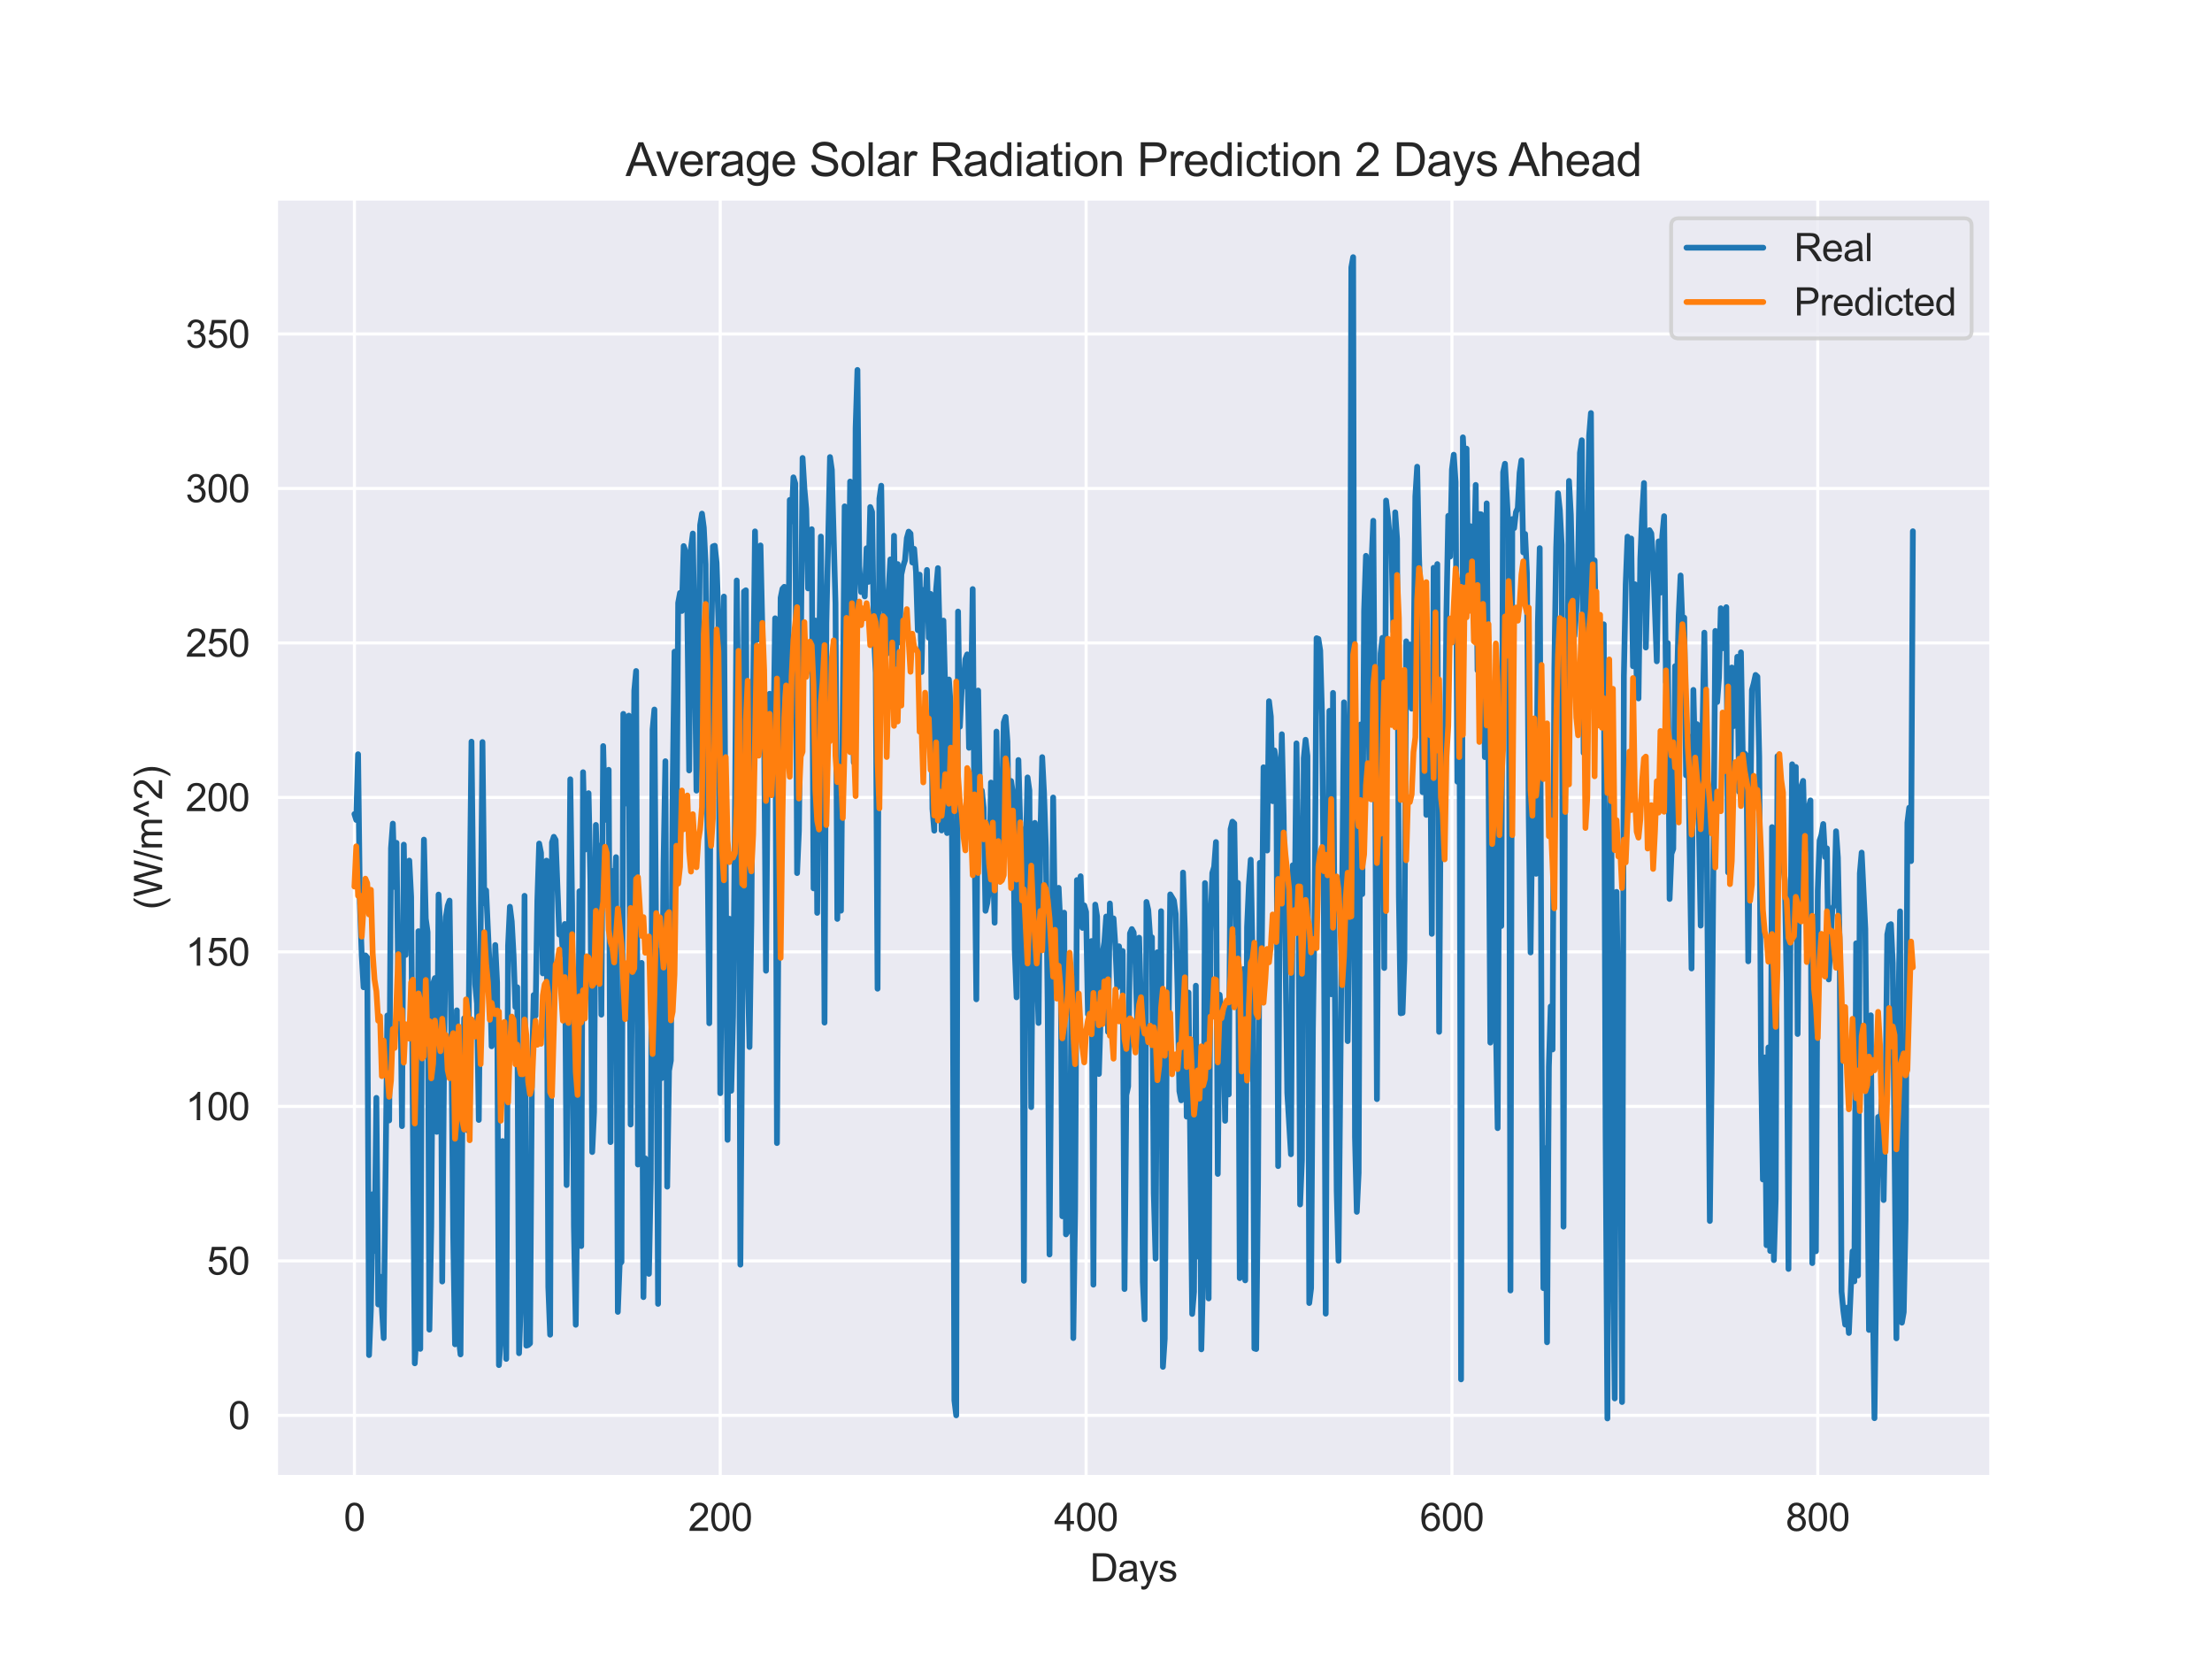 <?xml version="1.0" encoding="utf-8" standalone="no"?>
<!DOCTYPE svg PUBLIC "-//W3C//DTD SVG 1.1//EN"
  "http://www.w3.org/Graphics/SVG/1.1/DTD/svg11.dtd">
<svg xmlns:xlink="http://www.w3.org/1999/xlink" width="576pt" height="432pt" viewBox="0 0 576 432" xmlns="http://www.w3.org/2000/svg" version="1.1">
 <defs>
  <style type="text/css">*{stroke-linejoin: round; stroke-linecap: butt}</style>
 </defs>
 <g id="figure_1">
  <g id="patch_1">
   <path d="M 0 432 
L 576 432 
L 576 0 
L 0 0 
z
" style="fill: #ffffff"/>
  </g>
  <g id="axes_1">
   <g id="patch_2">
    <path d="M 72 384.48 
L 518.4 384.48 
L 518.4 51.84 
L 72 51.84 
z
" style="fill: #eaeaf2"/>
   </g>
   <g id="matplotlib.axis_1">
    <g id="xtick_1">
     <g id="line2d_1">
      <path d="M 92.291 384.48 
L 92.291 51.84 
" clip-path="url(#p2a0eddc0cc)" style="fill: none; stroke: #ffffff; stroke-width: 0.8; stroke-linecap: round"/>
     </g>
     <g id="text_1">
      <!-- 0 -->
      <g style="fill: #262626" transform="translate(89.51 398.638) scale(0.1 -0.1)">
       <defs>
        <path id="ArialMT-30" d="M 266 2259 
Q 266 3072 433 3567 
Q 600 4063 929 4331 
Q 1259 4600 1759 4600 
Q 2128 4600 2406 4451 
Q 2684 4303 2865 4023 
Q 3047 3744 3150 3342 
Q 3253 2941 3253 2259 
Q 3253 1453 3087 958 
Q 2922 463 2592 192 
Q 2263 -78 1759 -78 
Q 1097 -78 719 397 
Q 266 969 266 2259 
z
M 844 2259 
Q 844 1131 1108 757 
Q 1372 384 1759 384 
Q 2147 384 2411 759 
Q 2675 1134 2675 2259 
Q 2675 3391 2411 3762 
Q 2147 4134 1753 4134 
Q 1366 4134 1134 3806 
Q 844 3388 844 2259 
z
" transform="scale(0.016)"/>
       </defs>
       <use xlink:href="#ArialMT-30"/>
      </g>
     </g>
    </g>
    <g id="xtick_2">
     <g id="line2d_2">
      <path d="M 187.553 384.48 
L 187.553 51.84 
" clip-path="url(#p2a0eddc0cc)" style="fill: none; stroke: #ffffff; stroke-width: 0.8; stroke-linecap: round"/>
     </g>
     <g id="text_2">
      <!-- 200 -->
      <g style="fill: #262626" transform="translate(179.212 398.638) scale(0.1 -0.1)">
       <defs>
        <path id="ArialMT-32" d="M 3222 541 
L 3222 0 
L 194 0 
Q 188 203 259 391 
Q 375 700 629 1000 
Q 884 1300 1366 1694 
Q 2113 2306 2375 2664 
Q 2638 3022 2638 3341 
Q 2638 3675 2398 3904 
Q 2159 4134 1775 4134 
Q 1369 4134 1125 3890 
Q 881 3647 878 3216 
L 300 3275 
Q 359 3922 746 4261 
Q 1134 4600 1788 4600 
Q 2447 4600 2831 4234 
Q 3216 3869 3216 3328 
Q 3216 3053 3103 2787 
Q 2991 2522 2730 2228 
Q 2469 1934 1863 1422 
Q 1356 997 1212 845 
Q 1069 694 975 541 
L 3222 541 
z
" transform="scale(0.016)"/>
       </defs>
       <use xlink:href="#ArialMT-32"/>
       <use xlink:href="#ArialMT-30" x="55.615"/>
       <use xlink:href="#ArialMT-30" x="111.23"/>
      </g>
     </g>
    </g>
    <g id="xtick_3">
     <g id="line2d_3">
      <path d="M 282.816 384.48 
L 282.816 51.84 
" clip-path="url(#p2a0eddc0cc)" style="fill: none; stroke: #ffffff; stroke-width: 0.8; stroke-linecap: round"/>
     </g>
     <g id="text_3">
      <!-- 400 -->
      <g style="fill: #262626" transform="translate(274.474 398.638) scale(0.1 -0.1)">
       <defs>
        <path id="ArialMT-34" d="M 2069 0 
L 2069 1097 
L 81 1097 
L 81 1613 
L 2172 4581 
L 2631 4581 
L 2631 1613 
L 3250 1613 
L 3250 1097 
L 2631 1097 
L 2631 0 
L 2069 0 
z
M 2069 1613 
L 2069 3678 
L 634 1613 
L 2069 1613 
z
" transform="scale(0.016)"/>
       </defs>
       <use xlink:href="#ArialMT-34"/>
       <use xlink:href="#ArialMT-30" x="55.615"/>
       <use xlink:href="#ArialMT-30" x="111.23"/>
      </g>
     </g>
    </g>
    <g id="xtick_4">
     <g id="line2d_4">
      <path d="M 378.078 384.48 
L 378.078 51.84 
" clip-path="url(#p2a0eddc0cc)" style="fill: none; stroke: #ffffff; stroke-width: 0.8; stroke-linecap: round"/>
     </g>
     <g id="text_4">
      <!-- 600 -->
      <g style="fill: #262626" transform="translate(369.737 398.638) scale(0.1 -0.1)">
       <defs>
        <path id="ArialMT-36" d="M 3184 3459 
L 2625 3416 
Q 2550 3747 2413 3897 
Q 2184 4138 1850 4138 
Q 1581 4138 1378 3988 
Q 1113 3794 959 3422 
Q 806 3050 800 2363 
Q 1003 2672 1297 2822 
Q 1591 2972 1913 2972 
Q 2475 2972 2870 2558 
Q 3266 2144 3266 1488 
Q 3266 1056 3080 686 
Q 2894 316 2569 119 
Q 2244 -78 1831 -78 
Q 1128 -78 684 439 
Q 241 956 241 2144 
Q 241 3472 731 4075 
Q 1159 4600 1884 4600 
Q 2425 4600 2770 4297 
Q 3116 3994 3184 3459 
z
M 888 1484 
Q 888 1194 1011 928 
Q 1134 663 1356 523 
Q 1578 384 1822 384 
Q 2178 384 2434 671 
Q 2691 959 2691 1453 
Q 2691 1928 2437 2201 
Q 2184 2475 1800 2475 
Q 1419 2475 1153 2201 
Q 888 1928 888 1484 
z
" transform="scale(0.016)"/>
       </defs>
       <use xlink:href="#ArialMT-36"/>
       <use xlink:href="#ArialMT-30" x="55.615"/>
       <use xlink:href="#ArialMT-30" x="111.23"/>
      </g>
     </g>
    </g>
    <g id="xtick_5">
     <g id="line2d_5">
      <path d="M 473.341 384.48 
L 473.341 51.84 
" clip-path="url(#p2a0eddc0cc)" style="fill: none; stroke: #ffffff; stroke-width: 0.8; stroke-linecap: round"/>
     </g>
     <g id="text_5">
      <!-- 800 -->
      <g style="fill: #262626" transform="translate(464.999 398.638) scale(0.1 -0.1)">
       <defs>
        <path id="ArialMT-38" d="M 1131 2484 
Q 781 2613 612 2850 
Q 444 3088 444 3419 
Q 444 3919 803 4259 
Q 1163 4600 1759 4600 
Q 2359 4600 2725 4251 
Q 3091 3903 3091 3403 
Q 3091 3084 2923 2848 
Q 2756 2613 2416 2484 
Q 2838 2347 3058 2040 
Q 3278 1734 3278 1309 
Q 3278 722 2862 322 
Q 2447 -78 1769 -78 
Q 1091 -78 675 323 
Q 259 725 259 1325 
Q 259 1772 486 2073 
Q 713 2375 1131 2484 
z
M 1019 3438 
Q 1019 3113 1228 2906 
Q 1438 2700 1772 2700 
Q 2097 2700 2305 2904 
Q 2513 3109 2513 3406 
Q 2513 3716 2298 3927 
Q 2084 4138 1766 4138 
Q 1444 4138 1231 3931 
Q 1019 3725 1019 3438 
z
M 838 1322 
Q 838 1081 952 856 
Q 1066 631 1291 507 
Q 1516 384 1775 384 
Q 2178 384 2440 643 
Q 2703 903 2703 1303 
Q 2703 1709 2433 1975 
Q 2163 2241 1756 2241 
Q 1359 2241 1098 1978 
Q 838 1716 838 1322 
z
" transform="scale(0.016)"/>
       </defs>
       <use xlink:href="#ArialMT-38"/>
       <use xlink:href="#ArialMT-30" x="55.615"/>
       <use xlink:href="#ArialMT-30" x="111.23"/>
      </g>
     </g>
    </g>
    <g id="text_6">
     <!-- Days -->
     <g style="fill: #262626" transform="translate(283.809 411.783) scale(0.1 -0.1)">
      <defs>
       <path id="ArialMT-44" d="M 494 0 
L 494 4581 
L 2072 4581 
Q 2606 4581 2888 4516 
Q 3281 4425 3559 4188 
Q 3922 3881 4101 3404 
Q 4281 2928 4281 2316 
Q 4281 1794 4159 1391 
Q 4038 988 3847 723 
Q 3656 459 3429 307 
Q 3203 156 2883 78 
Q 2563 0 2147 0 
L 494 0 
z
M 1100 541 
L 2078 541 
Q 2531 541 2789 625 
Q 3047 709 3200 863 
Q 3416 1078 3536 1442 
Q 3656 1806 3656 2325 
Q 3656 3044 3420 3430 
Q 3184 3816 2847 3947 
Q 2603 4041 2063 4041 
L 1100 4041 
L 1100 541 
z
" transform="scale(0.016)"/>
       <path id="ArialMT-61" d="M 2588 409 
Q 2275 144 1986 34 
Q 1697 -75 1366 -75 
Q 819 -75 525 192 
Q 231 459 231 875 
Q 231 1119 342 1320 
Q 453 1522 633 1644 
Q 813 1766 1038 1828 
Q 1203 1872 1538 1913 
Q 2219 1994 2541 2106 
Q 2544 2222 2544 2253 
Q 2544 2597 2384 2738 
Q 2169 2928 1744 2928 
Q 1347 2928 1158 2789 
Q 969 2650 878 2297 
L 328 2372 
Q 403 2725 575 2942 
Q 747 3159 1072 3276 
Q 1397 3394 1825 3394 
Q 2250 3394 2515 3294 
Q 2781 3194 2906 3042 
Q 3031 2891 3081 2659 
Q 3109 2516 3109 2141 
L 3109 1391 
Q 3109 606 3145 398 
Q 3181 191 3288 0 
L 2700 0 
Q 2613 175 2588 409 
z
M 2541 1666 
Q 2234 1541 1622 1453 
Q 1275 1403 1131 1340 
Q 988 1278 909 1158 
Q 831 1038 831 891 
Q 831 666 1001 516 
Q 1172 366 1500 366 
Q 1825 366 2078 508 
Q 2331 650 2450 897 
Q 2541 1088 2541 1459 
L 2541 1666 
z
" transform="scale(0.016)"/>
       <path id="ArialMT-79" d="M 397 -1278 
L 334 -750 
Q 519 -800 656 -800 
Q 844 -800 956 -737 
Q 1069 -675 1141 -563 
Q 1194 -478 1313 -144 
Q 1328 -97 1363 -6 
L 103 3319 
L 709 3319 
L 1400 1397 
Q 1534 1031 1641 628 
Q 1738 1016 1872 1384 
L 2581 3319 
L 3144 3319 
L 1881 -56 
Q 1678 -603 1566 -809 
Q 1416 -1088 1222 -1217 
Q 1028 -1347 759 -1347 
Q 597 -1347 397 -1278 
z
" transform="scale(0.016)"/>
       <path id="ArialMT-73" d="M 197 991 
L 753 1078 
Q 800 744 1014 566 
Q 1228 388 1613 388 
Q 2000 388 2187 545 
Q 2375 703 2375 916 
Q 2375 1106 2209 1216 
Q 2094 1291 1634 1406 
Q 1016 1563 777 1677 
Q 538 1791 414 1992 
Q 291 2194 291 2438 
Q 291 2659 392 2848 
Q 494 3038 669 3163 
Q 800 3259 1026 3326 
Q 1253 3394 1513 3394 
Q 1903 3394 2198 3281 
Q 2494 3169 2634 2976 
Q 2775 2784 2828 2463 
L 2278 2388 
Q 2241 2644 2061 2787 
Q 1881 2931 1553 2931 
Q 1166 2931 1000 2803 
Q 834 2675 834 2503 
Q 834 2394 903 2306 
Q 972 2216 1119 2156 
Q 1203 2125 1616 2013 
Q 2213 1853 2448 1751 
Q 2684 1650 2818 1456 
Q 2953 1263 2953 975 
Q 2953 694 2789 445 
Q 2625 197 2315 61 
Q 2006 -75 1616 -75 
Q 969 -75 630 194 
Q 291 463 197 991 
z
" transform="scale(0.016)"/>
      </defs>
      <use xlink:href="#ArialMT-44"/>
      <use xlink:href="#ArialMT-61" x="72.217"/>
      <use xlink:href="#ArialMT-79" x="127.832"/>
      <use xlink:href="#ArialMT-73" x="177.832"/>
     </g>
    </g>
   </g>
   <g id="matplotlib.axis_2">
    <g id="ytick_1">
     <g id="line2d_6">
      <path d="M 72 368.555 
L 518.4 368.555 
" clip-path="url(#p2a0eddc0cc)" style="fill: none; stroke: #ffffff; stroke-width: 0.8; stroke-linecap: round"/>
     </g>
     <g id="text_7">
      <!-- 0 -->
      <g style="fill: #262626" transform="translate(59.439 372.134) scale(0.1 -0.1)">
       <use xlink:href="#ArialMT-30"/>
      </g>
     </g>
    </g>
    <g id="ytick_2">
     <g id="line2d_7">
      <path d="M 72 328.328 
L 518.4 328.328 
" clip-path="url(#p2a0eddc0cc)" style="fill: none; stroke: #ffffff; stroke-width: 0.8; stroke-linecap: round"/>
     </g>
     <g id="text_8">
      <!-- 50 -->
      <g style="fill: #262626" transform="translate(53.878 331.907) scale(0.1 -0.1)">
       <defs>
        <path id="ArialMT-35" d="M 266 1200 
L 856 1250 
Q 922 819 1161 601 
Q 1400 384 1738 384 
Q 2144 384 2425 690 
Q 2706 997 2706 1503 
Q 2706 1984 2436 2262 
Q 2166 2541 1728 2541 
Q 1456 2541 1237 2417 
Q 1019 2294 894 2097 
L 366 2166 
L 809 4519 
L 3088 4519 
L 3088 3981 
L 1259 3981 
L 1013 2750 
Q 1425 3038 1878 3038 
Q 2478 3038 2890 2622 
Q 3303 2206 3303 1553 
Q 3303 931 2941 478 
Q 2500 -78 1738 -78 
Q 1113 -78 717 272 
Q 322 622 266 1200 
z
" transform="scale(0.016)"/>
       </defs>
       <use xlink:href="#ArialMT-35"/>
       <use xlink:href="#ArialMT-30" x="55.615"/>
      </g>
     </g>
    </g>
    <g id="ytick_3">
     <g id="line2d_8">
      <path d="M 72 288.1 
L 518.4 288.1 
" clip-path="url(#p2a0eddc0cc)" style="fill: none; stroke: #ffffff; stroke-width: 0.8; stroke-linecap: round"/>
     </g>
     <g id="text_9">
      <!-- 100 -->
      <g style="fill: #262626" transform="translate(48.317 291.679) scale(0.1 -0.1)">
       <defs>
        <path id="ArialMT-31" d="M 2384 0 
L 1822 0 
L 1822 3584 
Q 1619 3391 1289 3197 
Q 959 3003 697 2906 
L 697 3450 
Q 1169 3672 1522 3987 
Q 1875 4303 2022 4600 
L 2384 4600 
L 2384 0 
z
" transform="scale(0.016)"/>
       </defs>
       <use xlink:href="#ArialMT-31"/>
       <use xlink:href="#ArialMT-30" x="55.615"/>
       <use xlink:href="#ArialMT-30" x="111.23"/>
      </g>
     </g>
    </g>
    <g id="ytick_4">
     <g id="line2d_9">
      <path d="M 72 247.872 
L 518.4 247.872 
" clip-path="url(#p2a0eddc0cc)" style="fill: none; stroke: #ffffff; stroke-width: 0.8; stroke-linecap: round"/>
     </g>
     <g id="text_10">
      <!-- 150 -->
      <g style="fill: #262626" transform="translate(48.317 251.451) scale(0.1 -0.1)">
       <use xlink:href="#ArialMT-31"/>
       <use xlink:href="#ArialMT-35" x="55.615"/>
       <use xlink:href="#ArialMT-30" x="111.23"/>
      </g>
     </g>
    </g>
    <g id="ytick_5">
     <g id="line2d_10">
      <path d="M 72 207.644 
L 518.4 207.644 
" clip-path="url(#p2a0eddc0cc)" style="fill: none; stroke: #ffffff; stroke-width: 0.8; stroke-linecap: round"/>
     </g>
     <g id="text_11">
      <!-- 200 -->
      <g style="fill: #262626" transform="translate(48.317 211.223) scale(0.1 -0.1)">
       <use xlink:href="#ArialMT-32"/>
       <use xlink:href="#ArialMT-30" x="55.615"/>
       <use xlink:href="#ArialMT-30" x="111.23"/>
      </g>
     </g>
    </g>
    <g id="ytick_6">
     <g id="line2d_11">
      <path d="M 72 167.417 
L 518.4 167.417 
" clip-path="url(#p2a0eddc0cc)" style="fill: none; stroke: #ffffff; stroke-width: 0.8; stroke-linecap: round"/>
     </g>
     <g id="text_12">
      <!-- 250 -->
      <g style="fill: #262626" transform="translate(48.317 170.996) scale(0.1 -0.1)">
       <use xlink:href="#ArialMT-32"/>
       <use xlink:href="#ArialMT-35" x="55.615"/>
       <use xlink:href="#ArialMT-30" x="111.23"/>
      </g>
     </g>
    </g>
    <g id="ytick_7">
     <g id="line2d_12">
      <path d="M 72 127.189 
L 518.4 127.189 
" clip-path="url(#p2a0eddc0cc)" style="fill: none; stroke: #ffffff; stroke-width: 0.8; stroke-linecap: round"/>
     </g>
     <g id="text_13">
      <!-- 300 -->
      <g style="fill: #262626" transform="translate(48.317 130.768) scale(0.1 -0.1)">
       <defs>
        <path id="ArialMT-33" d="M 269 1209 
L 831 1284 
Q 928 806 1161 595 
Q 1394 384 1728 384 
Q 2125 384 2398 659 
Q 2672 934 2672 1341 
Q 2672 1728 2419 1979 
Q 2166 2231 1775 2231 
Q 1616 2231 1378 2169 
L 1441 2663 
Q 1497 2656 1531 2656 
Q 1891 2656 2178 2843 
Q 2466 3031 2466 3422 
Q 2466 3731 2256 3934 
Q 2047 4138 1716 4138 
Q 1388 4138 1169 3931 
Q 950 3725 888 3313 
L 325 3413 
Q 428 3978 793 4289 
Q 1159 4600 1703 4600 
Q 2078 4600 2393 4439 
Q 2709 4278 2876 4000 
Q 3044 3722 3044 3409 
Q 3044 3113 2884 2869 
Q 2725 2625 2413 2481 
Q 2819 2388 3044 2092 
Q 3269 1797 3269 1353 
Q 3269 753 2831 336 
Q 2394 -81 1725 -81 
Q 1122 -81 723 278 
Q 325 638 269 1209 
z
" transform="scale(0.016)"/>
       </defs>
       <use xlink:href="#ArialMT-33"/>
       <use xlink:href="#ArialMT-30" x="55.615"/>
       <use xlink:href="#ArialMT-30" x="111.23"/>
      </g>
     </g>
    </g>
    <g id="ytick_8">
     <g id="line2d_13">
      <path d="M 72 86.961 
L 518.4 86.961 
" clip-path="url(#p2a0eddc0cc)" style="fill: none; stroke: #ffffff; stroke-width: 0.8; stroke-linecap: round"/>
     </g>
     <g id="text_14">
      <!-- 350 -->
      <g style="fill: #262626" transform="translate(48.317 90.54) scale(0.1 -0.1)">
       <use xlink:href="#ArialMT-33"/>
       <use xlink:href="#ArialMT-35" x="55.615"/>
       <use xlink:href="#ArialMT-30" x="111.23"/>
      </g>
     </g>
    </g>
    <g id="text_15">
     <!-- (W/m^2) -->
     <g style="fill: #262626" transform="translate(42.212 236.89) rotate(-90) scale(0.1 -0.1)">
      <defs>
       <path id="ArialMT-28" d="M 1497 -1347 
Q 1031 -759 709 28 
Q 388 816 388 1659 
Q 388 2403 628 3084 
Q 909 3875 1497 4659 
L 1900 4659 
Q 1522 4009 1400 3731 
Q 1209 3300 1100 2831 
Q 966 2247 966 1656 
Q 966 153 1900 -1347 
L 1497 -1347 
z
" transform="scale(0.016)"/>
       <path id="ArialMT-57" d="M 1294 0 
L 78 4581 
L 700 4581 
L 1397 1578 
Q 1509 1106 1591 641 
Q 1766 1375 1797 1488 
L 2669 4581 
L 3400 4581 
L 4056 2263 
Q 4303 1400 4413 641 
Q 4500 1075 4641 1638 
L 5359 4581 
L 5969 4581 
L 4713 0 
L 4128 0 
L 3163 3491 
Q 3041 3928 3019 4028 
Q 2947 3713 2884 3491 
L 1913 0 
L 1294 0 
z
" transform="scale(0.016)"/>
       <path id="ArialMT-2f" d="M 0 -78 
L 1328 4659 
L 1778 4659 
L 453 -78 
L 0 -78 
z
" transform="scale(0.016)"/>
       <path id="ArialMT-6d" d="M 422 0 
L 422 3319 
L 925 3319 
L 925 2853 
Q 1081 3097 1340 3245 
Q 1600 3394 1931 3394 
Q 2300 3394 2536 3241 
Q 2772 3088 2869 2813 
Q 3263 3394 3894 3394 
Q 4388 3394 4653 3120 
Q 4919 2847 4919 2278 
L 4919 0 
L 4359 0 
L 4359 2091 
Q 4359 2428 4304 2576 
Q 4250 2725 4106 2815 
Q 3963 2906 3769 2906 
Q 3419 2906 3187 2673 
Q 2956 2441 2956 1928 
L 2956 0 
L 2394 0 
L 2394 2156 
Q 2394 2531 2256 2718 
Q 2119 2906 1806 2906 
Q 1569 2906 1367 2781 
Q 1166 2656 1075 2415 
Q 984 2175 984 1722 
L 984 0 
L 422 0 
z
" transform="scale(0.016)"/>
       <path id="ArialMT-5e" d="M 747 2156 
L 169 2156 
L 1272 4659 
L 1725 4659 
L 2834 2156 
L 2269 2156 
L 1497 4022 
L 747 2156 
z
" transform="scale(0.016)"/>
       <path id="ArialMT-29" d="M 791 -1347 
L 388 -1347 
Q 1322 153 1322 1656 
Q 1322 2244 1188 2822 
Q 1081 3291 891 3722 
Q 769 4003 388 4659 
L 791 4659 
Q 1378 3875 1659 3084 
Q 1900 2403 1900 1659 
Q 1900 816 1576 28 
Q 1253 -759 791 -1347 
z
" transform="scale(0.016)"/>
      </defs>
      <use xlink:href="#ArialMT-28"/>
      <use xlink:href="#ArialMT-57" x="33.301"/>
      <use xlink:href="#ArialMT-2f" x="127.686"/>
      <use xlink:href="#ArialMT-6d" x="155.469"/>
      <use xlink:href="#ArialMT-5e" x="238.77"/>
      <use xlink:href="#ArialMT-32" x="285.693"/>
      <use xlink:href="#ArialMT-29" x="341.309"/>
     </g>
    </g>
   </g>
   <g id="line2d_14">
    <path d="M 92.291 211.974 
L 92.767 213.517 
L 93.244 196.403 
L 93.72 235.279 
L 94.196 248.761 
L 94.672 257.085 
L 95.149 248.783 
L 95.625 249.358 
L 96.101 352.867 
L 96.578 340.793 
L 97.054 310.968 
L 97.53 325.769 
L 98.007 285.882 
L 98.483 339.681 
L 98.959 332.412 
L 99.912 348.43 
L 100.865 264.427 
L 101.341 291.76 
L 101.817 220.864 
L 102.293 214.466 
L 102.77 230.976 
L 103.246 219.467 
L 103.722 256.767 
L 104.199 250.023 
L 104.675 293.24 
L 105.151 219.942 
L 105.628 248.671 
L 106.104 230.038 
L 106.58 224.093 
L 107.057 233.53 
L 108.009 355.007 
L 108.486 346.542 
L 108.962 242.481 
L 109.438 351.241 
L 109.914 253.979 
L 110.391 218.632 
L 110.867 239.201 
L 111.343 242.707 
L 111.82 346.24 
L 112.296 319.32 
L 112.772 256.171 
L 113.249 254.689 
L 113.725 294.732 
L 114.201 232.943 
L 114.678 242.089 
L 115.154 333.708 
L 115.63 276.73 
L 116.107 238.698 
L 116.583 235.837 
L 117.059 234.513 
L 117.535 270.288 
L 118.012 321.528 
L 118.488 350.056 
L 118.964 263.086 
L 119.441 348.313 
L 119.917 352.688 
L 120.393 292.681 
L 120.87 265.142 
L 121.346 266.662 
L 121.822 294.38 
L 122.299 235.167 
L 122.775 193.127 
L 123.251 234.552 
L 123.728 256.275 
L 124.204 261.293 
L 124.68 291.637 
L 125.633 193.229 
L 126.109 235.195 
L 126.585 231.843 
L 127.538 252.739 
L 128.014 272.456 
L 128.491 270.545 
L 128.967 246.079 
L 129.443 255.879 
L 129.92 355.47 
L 130.396 348.816 
L 130.872 297.129 
L 131.349 307.252 
L 131.825 353.861 
L 132.301 246.285 
L 132.777 236.106 
L 133.254 239.933 
L 133.73 248.598 
L 134.206 262.231 
L 134.683 257.074 
L 135.159 352.375 
L 135.635 338.955 
L 136.112 303.616 
L 136.588 233.267 
L 137.064 350.408 
L 137.541 350.252 
L 138.017 349.805 
L 138.493 281.412 
L 138.97 259.102 
L 139.446 264.516 
L 139.922 234.508 
L 140.398 219.657 
L 140.875 222.087 
L 141.351 253.471 
L 141.827 249.33 
L 142.304 224.104 
L 142.78 335.116 
L 143.256 347.553 
L 143.733 219.394 
L 144.209 217.897 
L 144.685 218.718 
L 145.638 243.374 
L 146.114 241.57 
L 146.591 248.543 
L 147.067 240.603 
L 147.543 308.588 
L 148.019 262.458 
L 148.496 202.914 
L 148.972 235.944 
L 149.448 319.394 
L 149.925 344.972 
L 150.401 304.688 
L 150.877 232.088 
L 151.354 324.481 
L 151.83 201.079 
L 152.306 221.26 
L 153.259 206.544 
L 153.735 229.3 
L 154.212 299.989 
L 154.688 289.603 
L 155.164 214.807 
L 155.64 230.429 
L 156.117 220.21 
L 156.593 264.226 
L 157.069 194.274 
L 157.546 213.511 
L 158.022 211.784 
L 158.498 200.459 
L 158.975 297.397 
L 159.451 226.803 
L 159.927 236.284 
L 160.404 223.199 
L 160.88 341.611 
L 161.356 329.2 
L 161.833 328.613 
L 162.309 185.888 
L 162.785 209.276 
L 163.261 200.085 
L 163.738 186.346 
L 164.214 292.827 
L 164.69 244.778 
L 165.167 179.837 
L 165.643 174.725 
L 166.119 303.245 
L 166.596 262.097 
L 167.072 250.733 
L 167.548 337.77 
L 168.025 301.643 
L 168.501 312.13 
L 168.977 331.714 
L 169.454 307.314 
L 169.93 189.944 
L 170.406 184.754 
L 170.882 249.844 
L 171.359 339.53 
L 171.835 247.526 
L 172.311 280.747 
L 172.788 224.641 
L 173.264 198.213 
L 173.74 309.011 
L 174.217 278.814 
L 174.693 276.147 
L 175.169 204.717 
L 175.646 169.69 
L 176.122 223.892 
L 176.598 156.98 
L 177.075 154.398 
L 177.551 159.097 
L 178.027 142.19 
L 178.503 143.582 
L 178.98 159.41 
L 179.456 200.627 
L 179.932 142.777 
L 180.409 138.928 
L 180.885 167.852 
L 181.361 205.879 
L 181.838 185.195 
L 182.314 136.737 
L 182.79 133.743 
L 183.267 137.369 
L 183.743 146.979 
L 184.219 218.023 
L 184.696 266.455 
L 185.172 170.316 
L 185.648 142.28 
L 186.124 142.112 
L 186.601 146.593 
L 187.077 161.628 
L 187.553 284.674 
L 188.03 245.123 
L 188.506 155.343 
L 189.459 296.816 
L 189.935 239.236 
L 190.411 284.044 
L 190.888 264.645 
L 191.364 214.205 
L 191.84 151.152 
L 192.317 187.771 
L 192.793 329.317 
L 193.269 265.779 
L 193.745 154.024 
L 194.222 153.7 
L 194.698 252.722 
L 195.174 272.64 
L 195.651 239.676 
L 196.127 178.205 
L 196.603 138.369 
L 197.08 166.662 
L 197.556 161.846 
L 198.032 142.028 
L 198.509 163.779 
L 198.985 192.198 
L 199.461 252.783 
L 199.938 197.638 
L 200.414 180.653 
L 200.89 193.894 
L 201.366 195.182 
L 201.843 160.997 
L 202.319 297.648 
L 203.272 155.672 
L 203.748 153.315 
L 204.224 152.801 
L 204.701 185.581 
L 205.177 183.078 
L 205.653 130.178 
L 206.13 135.804 
L 206.606 124.3 
L 207.082 125.904 
L 207.559 227.348 
L 208.035 216.332 
L 208.511 173.199 
L 208.987 119.249 
L 209.464 127.178 
L 209.94 132.575 
L 210.416 153.22 
L 210.893 152.499 
L 211.369 137.799 
L 211.845 231.328 
L 212.322 161.584 
L 212.798 237.709 
L 213.274 172.585 
L 213.751 139.715 
L 214.227 182.089 
L 214.703 266.288 
L 215.18 162.299 
L 216.132 119.02 
L 216.608 122.328 
L 217.561 157.119 
L 218.037 239.279 
L 218.514 206.158 
L 218.99 237.139 
L 219.943 131.847 
L 220.419 152.907 
L 220.895 168.559 
L 221.372 125.39 
L 221.848 176.892 
L 222.324 198.537 
L 222.801 111.496 
L 223.277 96.332 
L 223.753 147.387 
L 224.229 154.178 
L 224.706 151.94 
L 225.182 155.304 
L 225.658 142.76 
L 226.135 151.515 
L 226.611 132.033 
L 227.087 133.301 
L 227.564 165.355 
L 228.04 175.222 
L 228.516 257.46 
L 228.993 129.843 
L 229.469 126.474 
L 229.945 157.985 
L 230.422 159.041 
L 230.898 170.277 
L 231.374 153.795 
L 231.85 145.66 
L 232.327 169.932 
L 232.803 139.52 
L 233.279 172.931 
L 233.756 146.884 
L 234.232 167.283 
L 234.708 149.613 
L 235.185 147.409 
L 235.661 145.895 
L 236.137 140.134 
L 236.614 138.436 
L 237.09 138.933 
L 237.566 146.476 
L 238.043 142.911 
L 238.519 148.822 
L 238.995 164.094 
L 239.471 149.638 
L 239.948 175.004 
L 240.424 153.6 
L 240.9 158.639 
L 241.377 148.41 
L 241.853 166.064 
L 242.329 154.644 
L 242.806 210.628 
L 243.282 216.31 
L 243.758 153.482 
L 244.235 147.934 
L 244.711 166.076 
L 245.187 216.249 
L 245.664 161.595 
L 246.14 180.06 
L 246.616 216.925 
L 247.092 176.937 
L 247.569 183.988 
L 248.045 234.396 
L 248.521 364.656 
L 248.998 368.555 
L 249.474 159.242 
L 249.95 189.246 
L 250.427 179.423 
L 250.903 178.312 
L 251.379 171.668 
L 251.856 170.395 
L 252.332 194.721 
L 252.808 184.899 
L 253.285 153.392 
L 253.761 216.919 
L 254.237 260.22 
L 254.713 179.809 
L 255.19 208.466 
L 255.666 205.856 
L 256.142 210.326 
L 256.619 237.173 
L 257.095 235.122 
L 257.571 231.306 
L 258.048 203.778 
L 259 240.274 
L 259.477 190.503 
L 259.953 225.166 
L 260.429 210.578 
L 260.906 209.237 
L 261.382 188.1 
L 261.858 186.692 
L 262.334 193.073 
L 262.811 221.707 
L 263.287 203.37 
L 263.763 206.622 
L 264.24 247.375 
L 264.716 259.706 
L 265.192 197.906 
L 265.669 215.059 
L 266.145 217.042 
L 266.621 333.513 
L 267.098 222.836 
L 267.574 202.437 
L 268.05 205.834 
L 268.527 288.301 
L 269.003 232.267 
L 269.479 214.271 
L 269.955 250.509 
L 270.432 266.383 
L 270.908 217.942 
L 271.384 197.157 
L 271.861 206.488 
L 272.337 220.707 
L 272.813 261.874 
L 273.29 326.674 
L 274.242 207.661 
L 274.719 242.603 
L 275.195 245.922 
L 275.671 231.194 
L 276.148 241.323 
L 276.624 316.712 
L 277.1 237.653 
L 277.576 321.433 
L 278.053 320.668 
L 278.529 318.198 
L 279.005 258.443 
L 279.482 348.436 
L 279.958 315.159 
L 280.434 229.155 
L 280.911 234.664 
L 281.387 228.172 
L 281.863 241.614 
L 282.34 235.759 
L 282.816 237.452 
L 283.292 264.125 
L 284.245 245.039 
L 284.721 334.529 
L 285.197 235.558 
L 285.674 238.648 
L 286.15 279.663 
L 287.103 248.179 
L 287.579 245.313 
L 288.055 238.659 
L 288.532 268.707 
L 289.008 235.262 
L 289.484 244.408 
L 289.961 239.145 
L 290.437 246.308 
L 290.913 257.158 
L 291.39 246.408 
L 291.866 250.995 
L 292.342 247.637 
L 292.818 335.664 
L 293.295 285.133 
L 293.771 282.898 
L 294.247 243.028 
L 294.724 241.927 
L 295.2 242.799 
L 295.676 251.04 
L 296.153 267.506 
L 296.629 244.168 
L 297.105 262.086 
L 297.582 333.747 
L 298.058 343.547 
L 298.534 234.865 
L 299.01 236.994 
L 299.487 243.939 
L 299.963 244.062 
L 300.439 310.667 
L 300.916 327.747 
L 301.392 247.956 
L 301.868 282.524 
L 302.345 237.268 
L 302.821 355.928 
L 303.297 348.587 
L 303.774 277.076 
L 304.25 271.184 
L 304.726 232.895 
L 305.679 234.468 
L 306.155 238.005 
L 306.631 257.169 
L 307.108 284.139 
L 307.584 286.524 
L 308.06 227.216 
L 308.537 242.475 
L 309.013 290.776 
L 309.489 258.46 
L 310.442 342.15 
L 310.918 336.351 
L 311.395 256.672 
L 311.871 327.193 
L 312.347 285.396 
L 312.824 351.367 
L 313.3 331.518 
L 313.776 229.948 
L 314.252 246.632 
L 314.729 338.111 
L 315.205 242.62 
L 315.681 227.322 
L 316.158 225.713 
L 316.634 219.266 
L 317.11 305.688 
L 317.587 259.041 
L 318.063 263.567 
L 318.539 265.617 
L 319.016 291.855 
L 319.492 261.22 
L 319.968 284.993 
L 320.445 215.897 
L 320.921 213.952 
L 321.397 214.405 
L 321.873 242.844 
L 322.35 229.893 
L 322.826 332.825 
L 323.302 313.622 
L 323.779 252.353 
L 324.255 333.406 
L 324.731 241.475 
L 325.208 230.485 
L 325.684 223.87 
L 326.16 249.185 
L 326.637 351.14 
L 327.113 351.285 
L 327.589 307.761 
L 328.066 224.674 
L 328.542 250.303 
L 329.018 199.789 
L 329.494 207.488 
L 329.971 221.478 
L 330.447 182.591 
L 330.923 186.586 
L 331.4 208.628 
L 331.876 195.403 
L 332.352 198.521 
L 332.829 303.649 
L 333.305 215.31 
L 333.781 191.19 
L 334.258 212.427 
L 335.21 284.546 
L 336.163 300.571 
L 336.639 225.305 
L 337.115 240.128 
L 337.592 193.565 
L 338.068 220.707 
L 338.544 313.645 
L 339.021 301.995 
L 339.497 197.448 
L 339.973 192.632 
L 340.45 196.847 
L 340.926 339.312 
L 341.402 335.44 
L 341.879 268.081 
L 342.355 233.804 
L 342.831 166.187 
L 343.308 166.369 
L 343.784 169.406 
L 344.26 186.586 
L 344.736 237.793 
L 345.213 342.078 
L 345.689 236.418 
L 346.165 185.1 
L 346.642 258.901 
L 347.118 180.429 
L 347.594 257.829 
L 348.071 310.153 
L 348.547 328.317 
L 349.976 182.882 
L 350.452 204.633 
L 350.929 271.109 
L 351.405 238.217 
L 351.881 69.645 
L 352.357 66.96 
L 352.834 296.067 
L 353.31 315.561 
L 353.786 305.387 
L 354.263 188.659 
L 354.739 232.826 
L 355.215 158.986 
L 355.692 144.733 
L 356.644 204.124 
L 357.121 147.118 
L 357.597 135.598 
L 358.073 199.766 
L 358.55 286.206 
L 359.026 204.286 
L 359.502 170.188 
L 359.978 166.092 
L 360.455 252.063 
L 360.931 130.34 
L 361.407 134.547 
L 361.884 139.799 
L 362.36 143.118 
L 362.836 164.506 
L 363.313 133.413 
L 363.789 140.341 
L 364.265 233.547 
L 364.742 263.857 
L 365.218 263.751 
L 365.694 249.872 
L 366.171 166.992 
L 366.647 181.614 
L 367.123 167.819 
L 367.599 184.547 
L 368.076 175.552 
L 368.552 129.267 
L 369.028 121.529 
L 369.505 144.906 
L 369.981 159.31 
L 370.457 206.292 
L 370.934 159.002 
L 371.41 212.198 
L 372.363 185.514 
L 372.839 243.173 
L 373.315 147.845 
L 373.792 195.464 
L 374.268 146.886 
L 374.744 268.69 
L 375.22 199.833 
L 375.697 223.235 
L 376.173 206.929 
L 376.649 159.578 
L 377.126 134.318 
L 377.602 144.954 
L 378.078 122.255 
L 378.555 118.406 
L 379.031 125.529 
L 379.507 203.56 
L 379.984 151.163 
L 380.46 359.192 
L 380.936 113.88 
L 381.413 123.25 
L 381.889 116.819 
L 382.365 156.231 
L 382.841 137.006 
L 383.318 145.297 
L 383.794 148.314 
L 384.27 126.273 
L 384.747 174.551 
L 385.223 133.866 
L 385.699 133.927 
L 386.176 162.036 
L 386.652 197.146 
L 387.128 131.072 
L 388.081 271.495 
L 388.557 261.032 
L 389.034 186.659 
L 389.51 265.891 
L 389.986 293.77 
L 390.462 197.353 
L 390.939 241.127 
L 391.415 122.971 
L 391.891 120.758 
L 392.844 138.089 
L 393.32 336.044 
L 393.797 135.167 
L 394.273 137.531 
L 394.749 133.374 
L 395.226 132.318 
L 395.702 123.127 
L 396.178 119.881 
L 396.655 143.839 
L 397.131 139.034 
L 397.607 149.253 
L 398.083 212.701 
L 398.56 248.023 
L 399.036 210.17 
L 399.512 227.278 
L 399.989 227.535 
L 400.465 162.181 
L 400.941 142.732 
L 401.418 272.685 
L 401.894 335.433 
L 402.37 298.952 
L 402.847 349.521 
L 403.323 277.815 
L 403.799 262.069 
L 404.276 273.285 
L 404.752 174.015 
L 405.228 142.693 
L 405.704 128.429 
L 406.181 132.91 
L 406.657 141.939 
L 407.133 319.421 
L 407.61 165.299 
L 408.086 185.849 
L 408.562 125.233 
L 409.039 134.089 
L 409.515 154.108 
L 409.991 165.578 
L 410.468 159.058 
L 410.944 145.699 
L 411.42 117.915 
L 411.897 114.633 
L 412.373 196.062 
L 412.849 189.598 
L 413.325 145.358 
L 413.802 113.532 
L 414.278 107.552 
L 414.754 174.172 
L 415.231 145.912 
L 415.707 172.037 
L 416.183 160.137 
L 416.66 168.361 
L 417.136 164.4 
L 417.612 162.567 
L 418.089 293.9 
L 418.565 369.36 
L 419.041 229.107 
L 419.518 193.716 
L 419.994 324.08 
L 420.47 364.157 
L 420.946 232.245 
L 421.423 265.698 
L 421.899 275.06 
L 422.375 365.086 
L 422.852 176.01 
L 423.328 152.197 
L 423.804 139.743 
L 424.281 141.168 
L 424.757 140.224 
L 425.233 173.49 
L 425.71 152.13 
L 426.186 177.088 
L 426.662 181.871 
L 427.139 145.459 
L 427.615 134.033 
L 428.091 125.781 
L 428.567 168.618 
L 429.044 148.783 
L 429.52 138.056 
L 429.996 138.894 
L 430.473 145.867 
L 431.425 172.205 
L 431.902 140.972 
L 432.378 154.32 
L 432.854 139.514 
L 433.331 134.413 
L 433.807 177.658 
L 434.283 167.45 
L 434.76 234.089 
L 435.236 222.339 
L 435.712 221.048 
L 436.188 173.468 
L 436.665 178.703 
L 437.141 160.025 
L 437.617 149.85 
L 438.094 162.494 
L 438.57 160.835 
L 439.046 201.89 
L 439.523 191.609 
L 440.475 252.191 
L 440.952 179.647 
L 441.428 199.627 
L 441.904 188.564 
L 442.857 241.028 
L 443.333 190.352 
L 443.809 164.746 
L 444.286 198.822 
L 445.238 317.941 
L 445.715 279.484 
L 446.667 164.288 
L 447.144 182.809 
L 447.62 176.446 
L 448.096 158.388 
L 448.573 168.808 
L 449.049 167.607 
L 449.525 158.103 
L 450.002 227.177 
L 450.478 212.338 
L 450.954 173.82 
L 451.43 189.089 
L 451.907 181.44 
L 452.383 171.026 
L 452.859 206.181 
L 453.336 169.864 
L 453.812 197.185 
L 454.288 196.179 
L 454.765 196.721 
L 455.241 250.325 
L 456.194 179.669 
L 456.67 177.932 
L 457.146 175.753 
L 457.623 176.2 
L 458.099 197.107 
L 458.575 276.534 
L 459.051 307.135 
L 459.528 275.344 
L 460.004 324.26 
L 460.48 272.757 
L 460.957 325.746 
L 461.433 215.377 
L 461.909 328.138 
L 462.386 312.091 
L 462.862 196.883 
L 463.815 206.862 
L 464.291 224.574 
L 464.767 229.233 
L 465.244 255.951 
L 465.72 330.428 
L 466.196 248.09 
L 466.672 199.012 
L 467.149 201.096 
L 467.625 199.711 
L 468.101 269.254 
L 468.578 218.523 
L 469.054 204.761 
L 469.53 203.337 
L 470.007 221.517 
L 470.483 213.617 
L 470.959 210.293 
L 471.436 208.421 
L 471.912 328.914 
L 472.388 311.544 
L 472.865 325.825 
L 473.341 231.937 
L 473.817 218.88 
L 474.293 217.411 
L 474.77 214.573 
L 475.246 223.16 
L 475.722 220.897 
L 476.199 255.052 
L 476.675 244.486 
L 477.151 236.558 
L 477.628 235.714 
L 478.104 216.455 
L 478.58 223.322 
L 479.057 247.028 
L 479.533 336.329 
L 480.009 341.368 
L 480.486 344.927 
L 480.962 340.513 
L 481.438 347.106 
L 482.391 325.853 
L 482.867 333.658 
L 483.343 245.626 
L 483.82 332.144 
L 484.296 227.457 
L 484.772 222.009 
L 485.725 241.877 
L 486.678 346.313 
L 487.154 264.382 
L 487.63 333.981 
L 488.107 369.295 
L 489.059 290.871 
L 489.535 295.587 
L 490.012 286.401 
L 490.488 312.494 
L 490.964 287.569 
L 491.441 243.332 
L 491.917 240.938 
L 492.393 240.648 
L 492.87 250.884 
L 493.822 348.503 
L 494.299 265.377 
L 494.775 237.315 
L 495.251 344.419 
L 495.728 341.658 
L 496.204 317.55 
L 496.68 214.254 
L 497.156 210.309 
L 497.633 224.233 
L 498.109 138.332 
L 498.109 138.332 
" clip-path="url(#p2a0eddc0cc)" style="fill: none; stroke: #1f77b4; stroke-width: 1.5; stroke-linecap: round"/>
   </g>
   <g id="line2d_15">
    <path d="M 92.291 230.866 
L 92.767 220.384 
L 93.244 233.267 
L 93.72 233.201 
L 94.196 243.895 
L 95.149 228.802 
L 95.625 229.966 
L 96.101 238.132 
L 96.578 231.696 
L 97.054 248.372 
L 97.53 255.078 
L 98.007 258.107 
L 98.483 265.8 
L 98.959 264.609 
L 99.436 280.218 
L 99.912 270.974 
L 100.388 280.002 
L 100.865 279.44 
L 101.341 285.593 
L 101.817 281.389 
L 102.293 267.933 
L 102.77 272.881 
L 103.722 248.461 
L 104.199 265.23 
L 104.675 262.995 
L 105.151 276.714 
L 105.628 266.704 
L 106.104 269.461 
L 106.58 270.469 
L 107.057 255.805 
L 107.533 255.107 
L 108.009 292.563 
L 108.486 270.592 
L 108.962 258.688 
L 109.438 260.649 
L 109.914 275.632 
L 110.391 275.068 
L 110.867 255.189 
L 111.343 271.77 
L 111.82 265.89 
L 112.296 280.797 
L 112.772 276.959 
L 113.249 265.769 
L 113.725 270.202 
L 114.201 269.948 
L 114.678 273.746 
L 115.154 265.283 
L 115.63 270.823 
L 116.107 269.518 
L 116.583 278.701 
L 117.059 280.758 
L 117.535 270.58 
L 118.012 269.027 
L 118.488 296.523 
L 118.964 290.554 
L 119.441 267.264 
L 119.917 285.396 
L 120.393 291.873 
L 120.87 294.142 
L 121.346 260.24 
L 121.822 263.803 
L 122.299 296.916 
L 122.775 265.427 
L 123.251 266.64 
L 123.728 269.926 
L 124.204 268.345 
L 124.68 264.632 
L 125.156 277.085 
L 126.109 242.768 
L 126.585 251.015 
L 127.062 255.807 
L 127.538 265.558 
L 128.014 261.163 
L 128.491 263.836 
L 128.967 264.075 
L 129.443 263.108 
L 129.92 263.414 
L 130.396 291.83 
L 130.872 280.935 
L 131.349 266.124 
L 131.825 285.786 
L 132.301 287.073 
L 132.777 272.502 
L 133.254 264.71 
L 133.73 265.531 
L 134.206 277.117 
L 134.683 272.03 
L 135.159 277.463 
L 135.635 279.707 
L 136.112 279.734 
L 136.588 265.486 
L 137.064 269.511 
L 137.541 281.67 
L 138.017 284.897 
L 138.493 283.128 
L 138.97 272.035 
L 139.446 265.835 
L 139.922 272.053 
L 140.398 269.38 
L 140.875 271.797 
L 141.351 259.193 
L 141.827 256.346 
L 142.304 255.626 
L 142.78 258.816 
L 143.256 284.434 
L 143.733 285.374 
L 144.685 251.181 
L 145.162 250.313 
L 145.638 247.255 
L 146.114 258.628 
L 146.591 265.787 
L 147.067 254.443 
L 147.543 262.484 
L 148.019 266.375 
L 148.496 260.361 
L 148.972 243.26 
L 149.448 259.181 
L 149.925 279.081 
L 150.401 285.119 
L 150.877 259.416 
L 151.354 266.262 
L 151.83 257.852 
L 152.306 265.232 
L 152.783 249.012 
L 153.259 249.352 
L 153.735 251.249 
L 154.212 256.708 
L 154.688 255.988 
L 155.164 237.167 
L 155.64 252.525 
L 156.117 256.231 
L 156.593 238.066 
L 157.069 234.85 
L 157.546 220.5 
L 158.022 222.155 
L 158.498 242.14 
L 158.975 245.33 
L 159.451 246.633 
L 159.927 250.617 
L 160.88 236.595 
L 161.833 245.822 
L 162.785 265.378 
L 163.261 250.746 
L 163.738 251.349 
L 164.214 236.43 
L 164.69 253.113 
L 165.167 252.164 
L 165.643 228.897 
L 166.119 228.418 
L 167.072 243.703 
L 167.548 238.817 
L 168.025 248.094 
L 168.501 244.589 
L 168.977 243.846 
L 169.454 263.196 
L 169.93 274.458 
L 170.406 258.969 
L 170.882 237.769 
L 171.359 239.143 
L 171.835 238.883 
L 172.788 251.962 
L 173.264 247.148 
L 173.74 238.176 
L 174.217 237.522 
L 174.693 265.706 
L 175.169 263.425 
L 175.646 253.774 
L 176.122 220.235 
L 176.598 230.099 
L 177.075 225.748 
L 177.551 205.847 
L 178.027 215.949 
L 178.503 212.037 
L 178.98 207.134 
L 179.456 221.691 
L 179.932 226.96 
L 180.409 212.012 
L 180.885 220.112 
L 181.361 225.831 
L 181.838 218.803 
L 182.314 215.874 
L 182.79 210.163 
L 183.267 165.106 
L 183.743 157.277 
L 184.219 173.324 
L 184.696 215.252 
L 185.172 220.256 
L 185.648 213.094 
L 186.601 163.906 
L 187.077 169.617 
L 187.553 203.404 
L 188.03 221.587 
L 188.506 229.225 
L 188.982 197.15 
L 189.459 218.827 
L 189.935 224.492 
L 190.411 222.467 
L 190.888 223.324 
L 191.364 222.203 
L 191.84 209.6 
L 192.317 169.489 
L 192.793 211.843 
L 193.269 230.159 
L 193.745 230.608 
L 194.222 187.559 
L 194.698 177.258 
L 195.174 224.716 
L 195.651 226.905 
L 196.127 217.253 
L 197.08 168.096 
L 197.556 196.77 
L 198.032 192.49 
L 198.509 162.204 
L 198.985 174.498 
L 199.461 208.565 
L 199.938 191.458 
L 200.414 185.882 
L 200.89 207.093 
L 201.366 196.573 
L 201.843 197.497 
L 202.319 176.689 
L 203.272 249.426 
L 203.748 213.004 
L 204.224 186.839 
L 204.701 178.491 
L 205.177 195.484 
L 205.653 202.281 
L 206.13 176.138 
L 206.606 166.597 
L 207.559 158.101 
L 208.035 207.933 
L 208.511 196.98 
L 208.987 195.751 
L 209.464 162.008 
L 209.94 176.266 
L 210.416 172.548 
L 210.893 167.068 
L 211.369 168.041 
L 211.845 178.584 
L 212.322 205.708 
L 212.798 213.765 
L 213.274 215.995 
L 213.751 182.864 
L 214.227 177.249 
L 214.703 167.981 
L 215.18 214.843 
L 215.656 193.441 
L 216.132 192.95 
L 216.608 171.387 
L 217.085 166.756 
L 217.561 196.866 
L 218.037 203.658 
L 218.514 199.583 
L 218.99 202.57 
L 219.466 213.005 
L 219.943 193.692 
L 220.419 160.893 
L 220.895 164.66 
L 221.372 195.863 
L 221.848 157.082 
L 222.324 193.776 
L 222.801 207.29 
L 223.277 159.41 
L 223.753 156.643 
L 224.229 162.779 
L 224.706 158.407 
L 225.182 160.993 
L 225.658 157.076 
L 226.135 160.064 
L 226.611 168.012 
L 227.564 160.42 
L 228.04 162.13 
L 228.516 198.287 
L 228.993 210.492 
L 229.469 164.843 
L 229.945 160.441 
L 230.422 161.024 
L 230.898 197.116 
L 231.374 177.629 
L 231.85 182.116 
L 232.327 167.314 
L 232.803 189.014 
L 233.279 174.443 
L 233.756 187.872 
L 234.232 169.706 
L 234.708 183.722 
L 235.185 161.559 
L 235.661 162.332 
L 236.137 158.613 
L 237.09 174.929 
L 237.566 165.017 
L 238.043 168.496 
L 238.519 169.069 
L 238.995 169.874 
L 239.471 190.535 
L 239.948 188.558 
L 240.424 203.733 
L 240.9 180.377 
L 241.377 188.822 
L 241.853 187.082 
L 242.329 200.5 
L 242.806 198.936 
L 243.282 212.35 
L 243.758 193.306 
L 244.235 213.657 
L 244.711 206.121 
L 245.187 212.442 
L 245.664 207.811 
L 246.14 201.589 
L 246.616 206.696 
L 247.092 209.284 
L 247.569 194.689 
L 248.045 199.25 
L 248.521 211.236 
L 248.998 177.467 
L 249.474 202.177 
L 249.95 208.898 
L 250.427 211.689 
L 250.903 217.903 
L 251.379 221.438 
L 251.856 199.996 
L 252.332 201.161 
L 253.285 227.904 
L 253.761 206.86 
L 254.713 227.321 
L 255.19 202.24 
L 255.666 214.779 
L 256.142 218.551 
L 256.619 214.159 
L 257.095 215.545 
L 257.571 224.883 
L 258.048 229.041 
L 258.524 214.199 
L 259 231.867 
L 259.477 222.417 
L 259.953 219.013 
L 260.429 229.649 
L 260.906 229.226 
L 261.382 227.88 
L 261.858 197.492 
L 262.334 200.355 
L 262.811 219.146 
L 263.287 231.256 
L 263.763 211.063 
L 264.24 224.363 
L 264.716 229.055 
L 265.192 223.127 
L 265.669 214.132 
L 266.145 234.47 
L 266.621 231.587 
L 267.574 250.892 
L 268.527 225.409 
L 269.003 236.638 
L 269.955 250.896 
L 270.908 237.225 
L 271.384 247.474 
L 271.861 230.465 
L 272.337 231.455 
L 272.813 234.263 
L 273.29 239.051 
L 274.242 254.337 
L 274.719 242.128 
L 275.195 260.039 
L 275.671 251.487 
L 276.148 257.01 
L 276.624 270.375 
L 277.576 264.13 
L 278.053 259.055 
L 278.529 248.083 
L 279.005 254.388 
L 279.482 269.166 
L 279.958 277.113 
L 280.434 266.225 
L 280.911 258.72 
L 281.387 267.596 
L 281.863 272.86 
L 282.34 276.645 
L 282.816 268.721 
L 283.292 265.667 
L 283.769 263.952 
L 284.245 269.324 
L 284.721 258.57 
L 285.197 265.073 
L 285.674 261.544 
L 286.15 267.001 
L 286.626 258.469 
L 287.103 266.672 
L 287.579 255.538 
L 288.055 256.085 
L 288.532 255.002 
L 289.008 269.695 
L 289.484 269.089 
L 289.961 275.672 
L 290.437 257.639 
L 290.913 264.152 
L 291.39 265.972 
L 291.866 262.1 
L 292.342 259.21 
L 292.818 270.55 
L 293.295 273.134 
L 293.771 265.769 
L 294.247 265.176 
L 294.724 265.69 
L 295.2 270.917 
L 295.676 274.072 
L 296.153 266.305 
L 296.629 261.609 
L 297.105 259.678 
L 297.582 266.606 
L 298.058 269.153 
L 298.534 268.118 
L 299.01 271.395 
L 299.487 267.081 
L 299.963 272.164 
L 300.439 267.521 
L 300.916 270.341 
L 301.392 281.276 
L 301.868 277.509 
L 302.345 262.425 
L 302.821 257.457 
L 303.297 274.915 
L 303.774 258.393 
L 304.25 272.888 
L 304.726 263.821 
L 305.203 279.735 
L 305.679 275.2 
L 306.155 274.534 
L 306.631 278.391 
L 307.108 272 
L 307.584 272.755 
L 308.537 254.496 
L 309.013 277.851 
L 309.489 270.576 
L 309.966 270.56 
L 310.918 290.249 
L 311.395 285.603 
L 311.871 278.726 
L 312.347 286.072 
L 312.824 272.459 
L 313.3 282.677 
L 313.776 280.875 
L 314.252 271.982 
L 314.729 277.845 
L 315.205 264.704 
L 315.681 264.818 
L 316.158 254.97 
L 316.634 255.157 
L 317.11 276.638 
L 317.587 263.733 
L 318.063 265.157 
L 318.539 262.725 
L 319.016 261.428 
L 319.492 260.5 
L 319.968 261.034 
L 320.445 254.205 
L 320.921 241.951 
L 321.397 262.315 
L 321.873 259.799 
L 322.35 249.599 
L 322.826 253.218 
L 323.302 279.013 
L 324.255 265.371 
L 324.731 281.372 
L 325.208 261.664 
L 325.684 250.68 
L 326.16 249.727 
L 326.637 245.476 
L 327.113 263.856 
L 327.589 264.862 
L 328.066 254.657 
L 328.542 246.893 
L 329.018 261.114 
L 329.494 254.878 
L 329.971 247.1 
L 330.447 250.585 
L 330.923 246.413 
L 331.4 238.127 
L 332.352 245.297 
L 332.829 228.876 
L 333.305 230.195 
L 333.781 235.311 
L 334.258 216.777 
L 334.734 222.564 
L 335.687 231.542 
L 336.163 253.353 
L 336.639 241.575 
L 337.115 236.964 
L 337.592 242.984 
L 338.068 230.827 
L 338.544 230.857 
L 339.021 253.568 
L 339.497 241.18 
L 339.973 234.332 
L 340.45 238.923 
L 340.926 240.908 
L 341.402 248.008 
L 342.355 244.414 
L 342.831 246.899 
L 343.308 225.651 
L 343.784 222.001 
L 344.26 220.572 
L 344.736 226.866 
L 345.213 222.574 
L 345.689 227.928 
L 346.165 225.658 
L 346.642 208.063 
L 347.118 241.573 
L 347.594 231.187 
L 348.071 228.228 
L 348.547 231.695 
L 349.023 240.42 
L 349.5 256.517 
L 349.976 248.935 
L 350.452 233.555 
L 350.929 227.262 
L 351.405 238.783 
L 351.881 238.622 
L 352.357 170.493 
L 352.834 167.706 
L 353.31 211.12 
L 353.786 215.164 
L 354.263 208.329 
L 354.739 225.829 
L 355.215 222.482 
L 355.692 204.56 
L 356.168 198.733 
L 356.644 207.918 
L 357.121 208.176 
L 357.597 178.417 
L 358.073 173.642 
L 358.55 224.727 
L 359.026 213.764 
L 359.502 217.123 
L 360.455 177.688 
L 360.931 237.241 
L 361.407 166.327 
L 362.36 188.791 
L 362.836 162.063 
L 363.313 189.38 
L 363.789 149.729 
L 364.265 160.961 
L 364.742 208.323 
L 365.218 206.229 
L 365.694 174.454 
L 366.171 224.012 
L 366.647 207.606 
L 367.123 208.858 
L 367.599 206.842 
L 368.076 195.818 
L 368.552 191.992 
L 369.028 156.247 
L 369.505 147.923 
L 369.981 151.089 
L 370.457 156.926 
L 370.934 200.765 
L 371.41 151.588 
L 371.886 180.606 
L 372.363 191.449 
L 372.839 185.302 
L 373.315 202.602 
L 373.792 159.442 
L 374.268 195.426 
L 374.744 176.922 
L 375.22 207.62 
L 375.697 211.631 
L 376.173 223.769 
L 376.649 197.086 
L 377.126 189 
L 377.602 161.046 
L 378.078 167.341 
L 379.031 148.048 
L 379.507 151.604 
L 379.984 197.143 
L 380.46 152.807 
L 380.936 191.354 
L 381.413 152.987 
L 381.889 160.752 
L 382.365 149.854 
L 382.841 159.046 
L 383.318 146.189 
L 383.794 166.985 
L 384.27 167.377 
L 384.747 152.339 
L 385.223 193.201 
L 385.699 163.407 
L 386.176 157.254 
L 387.128 188.911 
L 387.605 162.532 
L 388.081 185.837 
L 388.557 219.781 
L 389.034 213.756 
L 389.51 167.55 
L 389.986 178.222 
L 390.462 217.479 
L 390.939 203.63 
L 391.415 194.902 
L 391.891 160.525 
L 392.368 170.766 
L 392.844 151.305 
L 393.32 158.139 
L 393.797 217.458 
L 394.273 162.172 
L 394.749 158.202 
L 395.226 161.631 
L 395.702 157.54 
L 396.178 149.628 
L 396.655 146.174 
L 397.131 157.504 
L 397.607 159.493 
L 398.083 158.224 
L 398.56 205.772 
L 399.036 212.399 
L 399.512 187.061 
L 399.989 207.218 
L 400.941 196.658 
L 401.418 173.147 
L 401.894 202.864 
L 402.37 199.017 
L 402.847 188.367 
L 403.323 217.748 
L 403.799 213.572 
L 404.752 236.533 
L 405.228 188.701 
L 405.704 170.471 
L 406.181 160.944 
L 406.657 162.92 
L 407.133 161.451 
L 407.61 211.432 
L 408.086 182.769 
L 408.562 204.257 
L 409.039 157.453 
L 409.515 156.422 
L 410.468 186.847 
L 410.944 191.467 
L 411.897 160.016 
L 412.373 165.81 
L 412.849 215.596 
L 413.325 207.673 
L 413.802 163.589 
L 414.278 158.763 
L 414.754 146.951 
L 415.231 202.14 
L 415.707 154.08 
L 416.183 188.907 
L 416.66 160.087 
L 417.136 189.5 
L 417.612 181.797 
L 418.089 186.182 
L 418.565 206.482 
L 419.041 171.71 
L 419.518 208.61 
L 419.994 179.36 
L 420.47 221.373 
L 420.946 213.567 
L 421.423 223.026 
L 421.899 221.17 
L 422.375 231.222 
L 422.852 218.644 
L 423.328 224.565 
L 423.804 213.046 
L 424.281 195.72 
L 424.757 210.933 
L 425.233 176.569 
L 425.71 206.307 
L 426.186 216.565 
L 426.662 218.119 
L 427.139 213.409 
L 427.615 203.233 
L 428.091 197.48 
L 428.567 197.02 
L 429.044 220.958 
L 429.996 209.67 
L 430.473 226.264 
L 430.949 216.55 
L 431.425 203.433 
L 431.902 211.593 
L 432.378 190.353 
L 432.854 191.265 
L 433.331 211.378 
L 433.807 174.564 
L 434.283 189.441 
L 435.236 196.762 
L 435.712 193.281 
L 436.188 199.835 
L 436.665 197.069 
L 437.141 214.161 
L 437.617 168.901 
L 438.094 162.543 
L 438.57 166.758 
L 439.523 194.789 
L 439.999 202.175 
L 440.475 217.331 
L 440.952 212.916 
L 441.428 197.274 
L 441.904 202.701 
L 442.381 206.829 
L 442.857 215.93 
L 443.333 205.395 
L 443.809 203.288 
L 444.286 179.568 
L 444.762 203.319 
L 445.238 209.074 
L 445.715 217.042 
L 446.191 209.37 
L 446.667 225.883 
L 447.144 206.118 
L 447.62 208.319 
L 448.096 211.233 
L 448.573 185.546 
L 449.049 200.83 
L 449.525 192.832 
L 450.002 178.759 
L 450.478 230.229 
L 450.954 224.145 
L 451.43 204.652 
L 451.907 198.442 
L 452.383 199.214 
L 452.859 197.587 
L 453.336 209.887 
L 453.812 196.516 
L 454.288 200.664 
L 455.241 205.818 
L 455.717 234.547 
L 456.194 230.32 
L 456.67 202.023 
L 457.146 206.748 
L 457.623 205.7 
L 458.099 211.394 
L 458.575 222.013 
L 459.051 236.95 
L 459.528 242.562 
L 460.004 244.315 
L 460.48 250.412 
L 460.957 244.591 
L 461.433 243.215 
L 461.909 253.407 
L 462.386 267.39 
L 462.862 251.954 
L 463.338 196.356 
L 463.815 203.022 
L 464.291 206.409 
L 464.767 233.496 
L 465.244 234.341 
L 465.72 244.184 
L 466.196 245.462 
L 466.672 244.474 
L 467.149 243.751 
L 467.625 233.546 
L 468.101 235.187 
L 468.578 239.603 
L 469.054 239.954 
L 469.53 237.348 
L 470.007 217.662 
L 470.483 250.511 
L 471.912 238.476 
L 472.388 257.576 
L 472.865 261.887 
L 473.341 270.298 
L 473.817 250.179 
L 474.293 243.167 
L 474.77 253.487 
L 475.246 254.303 
L 475.722 237.307 
L 476.199 242.531 
L 476.675 242.252 
L 477.151 242.601 
L 478.104 252.002 
L 478.58 238.421 
L 479.057 244.17 
L 479.533 258.404 
L 480.009 276.287 
L 480.486 262.23 
L 480.962 279.279 
L 481.438 288.858 
L 481.914 280.401 
L 482.391 265.302 
L 482.867 279.033 
L 483.343 285.982 
L 483.82 278.748 
L 484.296 289.317 
L 484.772 269.806 
L 485.249 267.044 
L 485.725 284.145 
L 486.201 282.582 
L 486.678 275.142 
L 487.154 279.406 
L 487.63 276.032 
L 488.107 278.714 
L 488.583 276.623 
L 489.059 263.486 
L 489.535 272.046 
L 490.012 289.521 
L 490.488 292.714 
L 490.964 299.932 
L 491.441 284.923 
L 491.917 262.5 
L 492.393 272.532 
L 492.87 267.285 
L 493.346 269.568 
L 493.822 299.286 
L 494.299 289.854 
L 494.775 277.541 
L 495.728 274.299 
L 496.204 280.026 
L 496.68 278.622 
L 497.633 245.186 
L 498.109 251.888 
L 498.109 251.888 
" clip-path="url(#p2a0eddc0cc)" style="fill: none; stroke: #ff7f0e; stroke-width: 1.5; stroke-linecap: round"/>
   </g>
   <g id="patch_3">
    <path d="M 72 384.48 
L 72 51.84 
" style="fill: none; stroke: #ffffff; stroke-width: 0.8; stroke-linejoin: miter; stroke-linecap: square"/>
   </g>
   <g id="patch_4">
    <path d="M 518.4 384.48 
L 518.4 51.84 
" style="fill: none; stroke: #ffffff; stroke-width: 0.8; stroke-linejoin: miter; stroke-linecap: square"/>
   </g>
   <g id="patch_5">
    <path d="M 72 384.48 
L 518.4 384.48 
" style="fill: none; stroke: #ffffff; stroke-width: 0.8; stroke-linejoin: miter; stroke-linecap: square"/>
   </g>
   <g id="patch_6">
    <path d="M 72 51.84 
L 518.4 51.84 
" style="fill: none; stroke: #ffffff; stroke-width: 0.8; stroke-linejoin: miter; stroke-linecap: square"/>
   </g>
   <g id="text_16">
    <!-- Average Solar Radiation Prediction 2 Days Ahead -->
    <g style="fill: #262626" transform="translate(162.898 45.84) scale(0.12 -0.12)">
     <defs>
      <path id="ArialMT-41" d="M -9 0 
L 1750 4581 
L 2403 4581 
L 4278 0 
L 3588 0 
L 3053 1388 
L 1138 1388 
L 634 0 
L -9 0 
z
M 1313 1881 
L 2866 1881 
L 2388 3150 
Q 2169 3728 2063 4100 
Q 1975 3659 1816 3225 
L 1313 1881 
z
" transform="scale(0.016)"/>
      <path id="ArialMT-76" d="M 1344 0 
L 81 3319 
L 675 3319 
L 1388 1331 
Q 1503 1009 1600 663 
Q 1675 925 1809 1294 
L 2547 3319 
L 3125 3319 
L 1869 0 
L 1344 0 
z
" transform="scale(0.016)"/>
      <path id="ArialMT-65" d="M 2694 1069 
L 3275 997 
Q 3138 488 2766 206 
Q 2394 -75 1816 -75 
Q 1088 -75 661 373 
Q 234 822 234 1631 
Q 234 2469 665 2931 
Q 1097 3394 1784 3394 
Q 2450 3394 2872 2941 
Q 3294 2488 3294 1666 
Q 3294 1616 3291 1516 
L 816 1516 
Q 847 969 1125 678 
Q 1403 388 1819 388 
Q 2128 388 2347 550 
Q 2566 713 2694 1069 
z
M 847 1978 
L 2700 1978 
Q 2663 2397 2488 2606 
Q 2219 2931 1791 2931 
Q 1403 2931 1139 2672 
Q 875 2413 847 1978 
z
" transform="scale(0.016)"/>
      <path id="ArialMT-72" d="M 416 0 
L 416 3319 
L 922 3319 
L 922 2816 
Q 1116 3169 1280 3281 
Q 1444 3394 1641 3394 
Q 1925 3394 2219 3213 
L 2025 2691 
Q 1819 2813 1613 2813 
Q 1428 2813 1281 2702 
Q 1134 2591 1072 2394 
Q 978 2094 978 1738 
L 978 0 
L 416 0 
z
" transform="scale(0.016)"/>
      <path id="ArialMT-67" d="M 319 -275 
L 866 -356 
Q 900 -609 1056 -725 
Q 1266 -881 1628 -881 
Q 2019 -881 2231 -725 
Q 2444 -569 2519 -288 
Q 2563 -116 2559 434 
Q 2191 0 1641 0 
Q 956 0 581 494 
Q 206 988 206 1678 
Q 206 2153 378 2554 
Q 550 2956 876 3175 
Q 1203 3394 1644 3394 
Q 2231 3394 2613 2919 
L 2613 3319 
L 3131 3319 
L 3131 450 
Q 3131 -325 2973 -648 
Q 2816 -972 2473 -1159 
Q 2131 -1347 1631 -1347 
Q 1038 -1347 672 -1080 
Q 306 -813 319 -275 
z
M 784 1719 
Q 784 1066 1043 766 
Q 1303 466 1694 466 
Q 2081 466 2343 764 
Q 2606 1063 2606 1700 
Q 2606 2309 2336 2618 
Q 2066 2928 1684 2928 
Q 1309 2928 1046 2623 
Q 784 2319 784 1719 
z
" transform="scale(0.016)"/>
      <path id="ArialMT-20" transform="scale(0.016)"/>
      <path id="ArialMT-53" d="M 288 1472 
L 859 1522 
Q 900 1178 1048 958 
Q 1197 738 1509 602 
Q 1822 466 2213 466 
Q 2559 466 2825 569 
Q 3091 672 3220 851 
Q 3350 1031 3350 1244 
Q 3350 1459 3225 1620 
Q 3100 1781 2813 1891 
Q 2628 1963 1997 2114 
Q 1366 2266 1113 2400 
Q 784 2572 623 2826 
Q 463 3081 463 3397 
Q 463 3744 659 4045 
Q 856 4347 1234 4503 
Q 1613 4659 2075 4659 
Q 2584 4659 2973 4495 
Q 3363 4331 3572 4012 
Q 3781 3694 3797 3291 
L 3216 3247 
Q 3169 3681 2898 3903 
Q 2628 4125 2100 4125 
Q 1550 4125 1298 3923 
Q 1047 3722 1047 3438 
Q 1047 3191 1225 3031 
Q 1400 2872 2139 2705 
Q 2878 2538 3153 2413 
Q 3553 2228 3743 1945 
Q 3934 1663 3934 1294 
Q 3934 928 3725 604 
Q 3516 281 3123 101 
Q 2731 -78 2241 -78 
Q 1619 -78 1198 103 
Q 778 284 539 648 
Q 300 1013 288 1472 
z
" transform="scale(0.016)"/>
      <path id="ArialMT-6f" d="M 213 1659 
Q 213 2581 725 3025 
Q 1153 3394 1769 3394 
Q 2453 3394 2887 2945 
Q 3322 2497 3322 1706 
Q 3322 1066 3130 698 
Q 2938 331 2570 128 
Q 2203 -75 1769 -75 
Q 1072 -75 642 372 
Q 213 819 213 1659 
z
M 791 1659 
Q 791 1022 1069 705 
Q 1347 388 1769 388 
Q 2188 388 2466 706 
Q 2744 1025 2744 1678 
Q 2744 2294 2464 2611 
Q 2184 2928 1769 2928 
Q 1347 2928 1069 2612 
Q 791 2297 791 1659 
z
" transform="scale(0.016)"/>
      <path id="ArialMT-6c" d="M 409 0 
L 409 4581 
L 972 4581 
L 972 0 
L 409 0 
z
" transform="scale(0.016)"/>
      <path id="ArialMT-52" d="M 503 0 
L 503 4581 
L 2534 4581 
Q 3147 4581 3465 4457 
Q 3784 4334 3975 4021 
Q 4166 3709 4166 3331 
Q 4166 2844 3850 2509 
Q 3534 2175 2875 2084 
Q 3116 1969 3241 1856 
Q 3506 1613 3744 1247 
L 4541 0 
L 3778 0 
L 3172 953 
Q 2906 1366 2734 1584 
Q 2563 1803 2427 1890 
Q 2291 1978 2150 2013 
Q 2047 2034 1813 2034 
L 1109 2034 
L 1109 0 
L 503 0 
z
M 1109 2559 
L 2413 2559 
Q 2828 2559 3062 2645 
Q 3297 2731 3419 2920 
Q 3541 3109 3541 3331 
Q 3541 3656 3305 3865 
Q 3069 4075 2559 4075 
L 1109 4075 
L 1109 2559 
z
" transform="scale(0.016)"/>
      <path id="ArialMT-64" d="M 2575 0 
L 2575 419 
Q 2259 -75 1647 -75 
Q 1250 -75 917 144 
Q 584 363 401 755 
Q 219 1147 219 1656 
Q 219 2153 384 2558 
Q 550 2963 881 3178 
Q 1213 3394 1622 3394 
Q 1922 3394 2156 3267 
Q 2391 3141 2538 2938 
L 2538 4581 
L 3097 4581 
L 3097 0 
L 2575 0 
z
M 797 1656 
Q 797 1019 1065 703 
Q 1334 388 1700 388 
Q 2069 388 2326 689 
Q 2584 991 2584 1609 
Q 2584 2291 2321 2609 
Q 2059 2928 1675 2928 
Q 1300 2928 1048 2622 
Q 797 2316 797 1656 
z
" transform="scale(0.016)"/>
      <path id="ArialMT-69" d="M 425 3934 
L 425 4581 
L 988 4581 
L 988 3934 
L 425 3934 
z
M 425 0 
L 425 3319 
L 988 3319 
L 988 0 
L 425 0 
z
" transform="scale(0.016)"/>
      <path id="ArialMT-74" d="M 1650 503 
L 1731 6 
Q 1494 -44 1306 -44 
Q 1000 -44 831 53 
Q 663 150 594 308 
Q 525 466 525 972 
L 525 2881 
L 113 2881 
L 113 3319 
L 525 3319 
L 525 4141 
L 1084 4478 
L 1084 3319 
L 1650 3319 
L 1650 2881 
L 1084 2881 
L 1084 941 
Q 1084 700 1114 631 
Q 1144 563 1211 522 
Q 1278 481 1403 481 
Q 1497 481 1650 503 
z
" transform="scale(0.016)"/>
      <path id="ArialMT-6e" d="M 422 0 
L 422 3319 
L 928 3319 
L 928 2847 
Q 1294 3394 1984 3394 
Q 2284 3394 2536 3286 
Q 2788 3178 2913 3003 
Q 3038 2828 3088 2588 
Q 3119 2431 3119 2041 
L 3119 0 
L 2556 0 
L 2556 2019 
Q 2556 2363 2490 2533 
Q 2425 2703 2258 2804 
Q 2091 2906 1866 2906 
Q 1506 2906 1245 2678 
Q 984 2450 984 1813 
L 984 0 
L 422 0 
z
" transform="scale(0.016)"/>
      <path id="ArialMT-50" d="M 494 0 
L 494 4581 
L 2222 4581 
Q 2678 4581 2919 4538 
Q 3256 4481 3484 4323 
Q 3713 4166 3852 3881 
Q 3991 3597 3991 3256 
Q 3991 2672 3619 2267 
Q 3247 1863 2275 1863 
L 1100 1863 
L 1100 0 
L 494 0 
z
M 1100 2403 
L 2284 2403 
Q 2872 2403 3119 2622 
Q 3366 2841 3366 3238 
Q 3366 3525 3220 3729 
Q 3075 3934 2838 4000 
Q 2684 4041 2272 4041 
L 1100 4041 
L 1100 2403 
z
" transform="scale(0.016)"/>
      <path id="ArialMT-63" d="M 2588 1216 
L 3141 1144 
Q 3050 572 2676 248 
Q 2303 -75 1759 -75 
Q 1078 -75 664 370 
Q 250 816 250 1647 
Q 250 2184 428 2587 
Q 606 2991 970 3192 
Q 1334 3394 1763 3394 
Q 2303 3394 2647 3120 
Q 2991 2847 3088 2344 
L 2541 2259 
Q 2463 2594 2264 2762 
Q 2066 2931 1784 2931 
Q 1359 2931 1093 2626 
Q 828 2322 828 1663 
Q 828 994 1084 691 
Q 1341 388 1753 388 
Q 2084 388 2306 591 
Q 2528 794 2588 1216 
z
" transform="scale(0.016)"/>
      <path id="ArialMT-68" d="M 422 0 
L 422 4581 
L 984 4581 
L 984 2938 
Q 1378 3394 1978 3394 
Q 2347 3394 2619 3248 
Q 2891 3103 3008 2847 
Q 3125 2591 3125 2103 
L 3125 0 
L 2563 0 
L 2563 2103 
Q 2563 2525 2380 2717 
Q 2197 2909 1863 2909 
Q 1613 2909 1392 2779 
Q 1172 2650 1078 2428 
Q 984 2206 984 1816 
L 984 0 
L 422 0 
z
" transform="scale(0.016)"/>
     </defs>
     <use xlink:href="#ArialMT-41"/>
     <use xlink:href="#ArialMT-76" x="64.949"/>
     <use xlink:href="#ArialMT-65" x="114.949"/>
     <use xlink:href="#ArialMT-72" x="170.564"/>
     <use xlink:href="#ArialMT-61" x="203.865"/>
     <use xlink:href="#ArialMT-67" x="259.48"/>
     <use xlink:href="#ArialMT-65" x="315.096"/>
     <use xlink:href="#ArialMT-20" x="370.711"/>
     <use xlink:href="#ArialMT-53" x="398.494"/>
     <use xlink:href="#ArialMT-6f" x="465.193"/>
     <use xlink:href="#ArialMT-6c" x="520.809"/>
     <use xlink:href="#ArialMT-61" x="543.025"/>
     <use xlink:href="#ArialMT-72" x="598.641"/>
     <use xlink:href="#ArialMT-20" x="631.941"/>
     <use xlink:href="#ArialMT-52" x="659.725"/>
     <use xlink:href="#ArialMT-61" x="731.941"/>
     <use xlink:href="#ArialMT-64" x="787.557"/>
     <use xlink:href="#ArialMT-69" x="843.172"/>
     <use xlink:href="#ArialMT-61" x="865.389"/>
     <use xlink:href="#ArialMT-74" x="921.004"/>
     <use xlink:href="#ArialMT-69" x="948.787"/>
     <use xlink:href="#ArialMT-6f" x="971.004"/>
     <use xlink:href="#ArialMT-6e" x="1026.619"/>
     <use xlink:href="#ArialMT-20" x="1082.234"/>
     <use xlink:href="#ArialMT-50" x="1110.018"/>
     <use xlink:href="#ArialMT-72" x="1176.717"/>
     <use xlink:href="#ArialMT-65" x="1210.018"/>
     <use xlink:href="#ArialMT-64" x="1265.633"/>
     <use xlink:href="#ArialMT-69" x="1321.248"/>
     <use xlink:href="#ArialMT-63" x="1343.465"/>
     <use xlink:href="#ArialMT-74" x="1393.465"/>
     <use xlink:href="#ArialMT-69" x="1421.248"/>
     <use xlink:href="#ArialMT-6f" x="1443.465"/>
     <use xlink:href="#ArialMT-6e" x="1499.08"/>
     <use xlink:href="#ArialMT-20" x="1554.695"/>
     <use xlink:href="#ArialMT-32" x="1582.479"/>
     <use xlink:href="#ArialMT-20" x="1638.094"/>
     <use xlink:href="#ArialMT-44" x="1665.877"/>
     <use xlink:href="#ArialMT-61" x="1738.094"/>
     <use xlink:href="#ArialMT-79" x="1793.709"/>
     <use xlink:href="#ArialMT-73" x="1843.709"/>
     <use xlink:href="#ArialMT-20" x="1893.709"/>
     <use xlink:href="#ArialMT-41" x="1915.992"/>
     <use xlink:href="#ArialMT-68" x="1982.691"/>
     <use xlink:href="#ArialMT-65" x="2038.307"/>
     <use xlink:href="#ArialMT-61" x="2093.922"/>
     <use xlink:href="#ArialMT-64" x="2149.537"/>
    </g>
   </g>
   <g id="legend_1">
    <g id="patch_7">
     <path d="M 437.156 88.131 
L 511.4 88.131 
Q 513.4 88.131 513.4 86.131 
L 513.4 58.84 
Q 513.4 56.84 511.4 56.84 
L 437.156 56.84 
Q 435.156 56.84 435.156 58.84 
L 435.156 86.131 
Q 435.156 88.131 437.156 88.131 
z
" style="fill: #eaeaf2; opacity: 0.8; stroke: #cccccc; stroke-linejoin: miter"/>
    </g>
    <g id="line2d_16">
     <path d="M 439.156 64.498 
L 449.156 64.498 
L 459.156 64.498 
" style="fill: none; stroke: #1f77b4; stroke-width: 1.5; stroke-linecap: round"/>
    </g>
    <g id="text_17">
     <!-- Real -->
     <g style="fill: #262626" transform="translate(467.156 67.998) scale(0.1 -0.1)">
      <use xlink:href="#ArialMT-52"/>
      <use xlink:href="#ArialMT-65" x="72.217"/>
      <use xlink:href="#ArialMT-61" x="127.832"/>
      <use xlink:href="#ArialMT-6c" x="183.447"/>
     </g>
    </g>
    <g id="line2d_17">
     <path d="M 439.156 78.643 
L 449.156 78.643 
L 459.156 78.643 
" style="fill: none; stroke: #ff7f0e; stroke-width: 1.5; stroke-linecap: round"/>
    </g>
    <g id="text_18">
     <!-- Predicted -->
     <g style="fill: #262626" transform="translate(467.156 82.143) scale(0.1 -0.1)">
      <use xlink:href="#ArialMT-50"/>
      <use xlink:href="#ArialMT-72" x="66.699"/>
      <use xlink:href="#ArialMT-65" x="100"/>
      <use xlink:href="#ArialMT-64" x="155.615"/>
      <use xlink:href="#ArialMT-69" x="211.23"/>
      <use xlink:href="#ArialMT-63" x="233.447"/>
      <use xlink:href="#ArialMT-74" x="283.447"/>
      <use xlink:href="#ArialMT-65" x="311.23"/>
      <use xlink:href="#ArialMT-64" x="366.846"/>
     </g>
    </g>
   </g>
  </g>
 </g>
 <defs>
  <clipPath id="p2a0eddc0cc">
   <rect x="72" y="51.84" width="446.4" height="332.64"/>
  </clipPath>
 </defs>
</svg>
